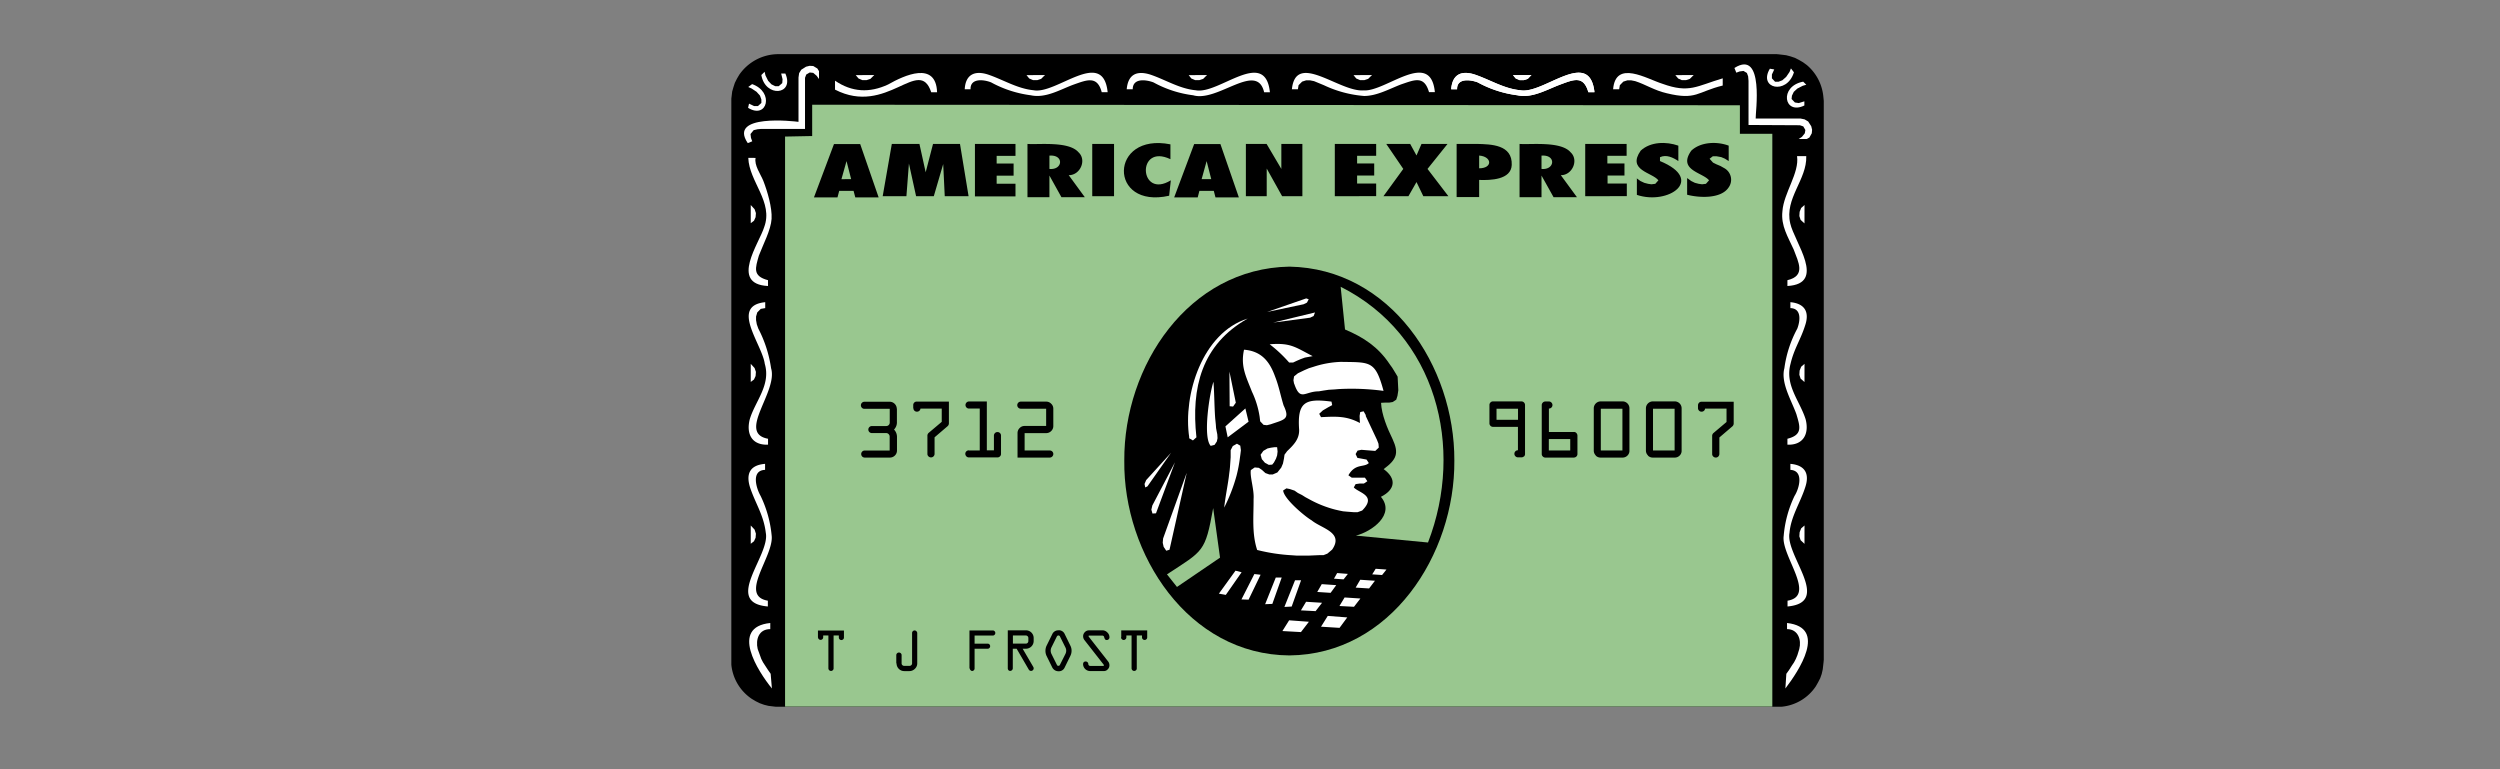 <?xml version="1.0" encoding="UTF-8"?> <svg xmlns="http://www.w3.org/2000/svg" id="Layer_1" data-name="Layer 1" viewBox="0 0 649.12 199.79"><rect x="0" y="0" width="649.12" height="199.79" fill="#808080" stroke="none"/><defs><style>.cls-1,.cls-2,.cls-3{fill-rule:evenodd;}.cls-2{fill:#fff;}.cls-3{fill:#99c78f;}</style></defs><path class="cls-1" d="M202,14.06H461.34l.61.06,1.82.22,1.14.3,1.16.39,1.07.55,1,.58.95.69A12.23,12.23,0,0,1,473.42,25l.12,1.2V171.32l-.06.65-.21,1.84L473,175l-.39,1.11-.56,1.08-.57,1a12,12,0,0,1-8.89,5.31l-1.2,0h-260l-1.84-.22-1.14-.28-1.14-.41-1.07-.53-1-.6a12.09,12.09,0,0,1-5.31-8.87l0-1.23V25.61l.22-1.84.33-1.14.36-1.11.55-1.1.59-1A12.36,12.36,0,0,1,202,14.06Z"></path><path class="cls-2" d="M198.65,120.42V122c-3.72.13-2.27,4.84-1.16,6.76a30.15,30.15,0,0,1,2.88,10.4c.52,5.34-8.65,15.5-1,16.81v1.5c-11.75-1,.64-13.25-.53-19.1-.53-4.62-2.69-7.6-4.1-11.84-1.1-3.55,0-5.77,3.9-6.09Z"></path><path class="cls-2" d="M194.93,136.44l1,1.07.34,1.06-.08,1.06-.42.91-.84.65v-4.75Zm269.94-16V122c3.6.2,2.28,4.9,1.08,6.76a29.69,29.69,0,0,0-2.82,10.4c-.72,5.13,8.65,15.52,1,16.81v1.5c11.67-1.06-.63-13.24.51-19.1.35-4.27,2.82-7.86,4.08-11.84,1.18-3.49,0-5.74-3.82-6.09Z"></path><path class="cls-2" d="M468.54,136.44l-.87.75-.4,1-.07,1.08.33,1,1,.94ZM250.46,23.18H252c-.09-3,3.52-2.52,5.34-1.79a29.33,29.33,0,0,0,10.31,3.35c3.89.84,7.66-1.52,11.18-2.8,3.31-1.15,6.08-2.39,7.23,2h1.54c-1.21-11.66-13.32.65-19.24-.51-4.25-.41-7.9-2.76-11.87-4.09-3.47-1.11-5.8.06-6,3.83Z"></path><path class="cls-2" d="M266.53,19.51l.71.87,1,.43,1.09,0,1-.33,1-1Zm-49.74,3.75c13.56,7,21.83-8.87,25,.69h1.52c-.29-8.18-8.51-4.41-12.74-2-4.8,2.23-9.36,2-13.76-1v2.25Z"></path><path class="cls-2" d="M222.19,19.51l.73.87,1,.43,1.08,0,1-.33,1-1Zm70.36,3.67h1.56c0-3,3.52-2.49,5.38-1.79a28.93,28.93,0,0,0,10.31,3.35c6.37,1.88,16.54-8.88,18.43-.79h1.5c-1.24-11.67-13.3.65-19.24-.51-4.26-.39-7.9-2.77-11.87-4.09-3.52-1.08-5.73,0-6.07,3.83Z"></path><path class="cls-2" d="M308.64,19.51l.69.87,1,.43,1.07,0,1-.33,1-1Zm26.77,3.67H337l.17-1.06.93-.93,1.06-.34h.95l1.08.22,2.55,1.05a29.87,29.87,0,0,0,10.44,2.8c3.31,0,6.54-1.83,9.59-3,3.44-1.15,6-2.41,7.27,2h1.52c-1.11-11.33-12.82,0-18.53-.45-6.29.45-17.54-10.18-18.59-.32Z"></path><path class="cls-2" d="M351.44,19.51l.71.87,1,.43,1.09,0,1-.33,1-1Zm25.31,3.67h1.58c-.08-3,3.53-2.49,5.36-1.79A29.06,29.06,0,0,0,394,24.74c3.81.85,7.7-1.52,11.16-2.8s6-2.4,7.25,2H414c-1.29-11.67-13.3.65-19.26-.51-4.25-.4-7.9-2.76-11.87-4.09-3.48-1.1-5.78,0-6.07,3.83Z"></path><path class="cls-2" d="M392.84,19.51l.73.87,1,.43,1.06,0,1.05-.33.95-1Z"></path><path class="cls-2" d="M376.75,23.18h1.58c-.08-3,3.53-2.49,5.36-1.79A29.06,29.06,0,0,0,394,24.74c3.81.85,7.7-1.52,11.16-2.8s6-2.4,7.25,2H414c-1.29-11.67-13.3.65-19.26-.51-4.25-.4-7.9-2.76-11.87-4.09-3.48-1.1-5.78,0-6.07,3.83Z"></path><path class="cls-2" d="M392.84,19.51l.73.87,1,.43,1.06,0,1.05-.33.95-1Zm26,3.67h1.57l.18-1.06.91-.93,1.08-.34h.91l1.1.22c2.64.84,5,2.42,8.17,3.14,7.68,1.88,7.93-.38,14.54-2V20.34c-6.78,2-8.66,3.94-15.63,1.42-4.08-1.27-12.19-6.33-12.83,1.42Z"></path><path class="cls-2" d="M435,19.51l.73.87.95.43,1.08,0,1-.33,1-1Zm-236.31,59V80l-1.16.2-.91.92-.31,1.07v.93l.19,1.08.4,1.13a32.16,32.16,0,0,1,3.31,10.28c1.86,6.1-8.93,16.82-.79,18.31v1.54c-4.18.16-5.71-2.75-4.75-6.58,1.39-4.71,5.53-8.88,3.9-14.42-.68-5.1-9.1-15.07.12-16Z"></path><path class="cls-2" d="M194.93,94.47l1,1.09.34,1-.08,1.07-.42.91-.84.63V94.47Zm269.94-16V80c3,.08,2.53,3.43,1.79,5.33a29.94,29.94,0,0,0-3.35,10.28c-1,3.77,1.82,8.31,3.12,11.93.89,3.06,1.79,5.36-2.33,6.38v1.54c4.15.17,5.69-2.85,4.73-6.58-1.49-4.78-5.44-8.85-3.92-14.42.91-3.91,2.62-6.25,3.78-9.94,1.19-3.48-.06-5.71-3.82-6.06Z"></path><path class="cls-2" d="M468.54,94.47l-.87.75-.4,1-.07,1.1.33,1,1,.87ZM196.19,41c-.41,1.91,1.31,4.23,2,5.94,1.07,2.74,2.32,7,2.15,9.88s-2.2,6.64-3.31,9.57c-.89,3.18-1.72,5.28,2.38,6.36v1.51c-10-.49-2.25-11.16-1-15.27,2.46-6.53-3.92-11.82-4.12-18Z"></path><path class="cls-2" d="M194.93,53.23l1,1.09.34,1-.08,1.07-.42.93-.84.63V53.23ZM466.6,40.53c.65,4.39-3.47,9.55-3.8,14.34-.42,3.75,1.44,6.62,2.94,9.94,1.22,3.27,3.19,6.8-1.64,7.94v1.51c10.25-.59,1.79-11.41.73-16.27-1.52-6.5,4.38-11.34,4.16-17.45H466.6Z"></path><path class="cls-2" d="M468.54,53.23l-.87.77-.4,1-.07,1.1.33,1,1,.91ZM200,161.71v1.64c-3,0-3.84,2.69-3.27,5.17l.57,1.56.36,1,.45.88.59.91.65,1,.75,1.08.32,3.81c-3.63-4.48-11-15.91-.42-17Zm264,0v1.64c2.86,0,3.8,2.78,3.18,5.17l-.48,1.56-.41,1-.46.88-.61.91-.63,1-.77,1.08-.25,3.81c3.48-4.55,11-15.81.43-17Z"></path><path class="cls-3" d="M210.88,35.32V27.19l240.88.14,0,7.41h8.42V183.46H203.84v-148Z"></path><path class="cls-2" d="M197.65,19.51l.88-.87.22.93.69,1.4.87.93,1,.49.87,0,.93-.81.08-1-.36-1.48h1.09c2.45,5.58-5.26,6.35-6.25.33Zm270.49,1.64L469,22l-.91.27-1.42.73-.92.85-.48,1-.09.85.86.91,1,.15,1.46-.45v1.08c-5.32,2.61-6.63-5-.3-6.19Zm-272.86.69-1,.75.87.39,1.28.85.9,1,.36,1,0,.9-.89.81h-1l-1.32-.63L194.24,28c5,3.09,6.87-4.15,1-6.18Zm270.5-3.08-.77-1-.36.92-.88,1.29-1,.88-1,.38-.87,0-.83-.89v-1l.61-1.31-1.14-.19c-3.09,5.15,4.38,6.86,6.23,1Z"></path><path class="cls-2" d="M209,33.48H197.55l-.87.08-1,.24-.81,1,.12,1,.33.89-1.16.47c-5.23-7.69,12.18-5.67,13.17-5.52V20.12l.16-1.12.55-.89,1.24-.79.93-.23.94.05,1.07.64.43.69v2.05l-.61-.85-.89-.75-.9-.1-.91.53-.32.85V33.48Zm245-1V21l-.1-1.18-.32-.87-.88-.53-1,.13-.87.32-.49-1.22c7.88-5,5.42,11.87,5.52,13.12h11.61l1.09.22.93.55.8,1.24.22.91-.08.91-.63,1.12-.71.37h-2.07l.85-.55.75-.94.14-.85-.54-.93-.88-.3-13.33-.07Z"></path><path class="cls-1" d="M334.8,69.23c26.2.48,42.92,25.86,42.82,50.36.18,24.37-16.54,50.34-42.82,50.59-26.24-.16-43.16-26.24-42.88-50.59C291.78,95,308.56,69.68,334.8,69.23Z"></path><path class="cls-2" d="M354.61,108l2.92,6.21.39,1,.08,1-.92.87-3.59-.29-1,.21-.51.89.47,1,2.37.43.59.91c-1.26,1.23-3.5,0-5.3,3.18l.86.61h3.43l.63.93-.88.59h-1.05l-1.12.16-.47.86c1.31,1.43,6.06,2.09,2.17,6l-1.19.43h-1l-1.66-.13-1.1-.1-1-.2-1-.23a28.6,28.6,0,0,1-6.88-2.75l-.91-.49-.87-.55L337,128l-.87-.61-1.22-.41-.89-.18-.85.55c.17,2.18,5.68,6.77,7.4,7.76,2.56,2.13,8.42,3.09,5.32,7.59l-1.24,1.05-1,.39-1.06,0-2.76.12h-3.16l-1.12-.08a47.73,47.73,0,0,1-9.13-1.38c-1.42-4.29-.9-8.84-.93-13.24.19-2.43-1-5.79-.71-7.5l1-.69,1.08.1.81.55.89.81,1,.36h.91l1.2-.52,1-1.26.45-1.06.26-1.29.14-1,.67-.91c1.64-1.57,3.19-3.09,3.13-5.53-.51-7.19,1.47-8.26,8.4-7.34l.18.91-1.06.57-1.36.8-.95.88.47.87c3.82-.17,6.53-.39,10.1,1.52l-.08-1.84.16-1,.88-.2.57,1Z"></path><path class="cls-2" d="M323.05,90.8c4.44.38,6.59,3,8,6.91,1,2.5,1.44,5,2.23,7.55,1.72,3.61.32,3.64-3.33,4.9l-1,.25-.87-.1-.88-.92-.14-1.19a23.14,23.14,0,0,0-2-6.51c-1.5-3.87-3-6.55-2.05-10.89ZM336,99.62l-.16-.89.16-1,1-.81,1.69-.81,1.16-.5,1.13-.35a25.48,25.48,0,0,1,7.19-1.3c7.59.14,8.92-.4,11.06,7.53a62.41,62.41,0,0,0-11.59-.47l-1.24.1-1.38.08-1.28.19-1.32.22c-3.68,0-4.78,2.72-6.39-2Z"></path><path class="cls-3" d="M348.1,74.46c24.86,12.51,32.23,41.7,22.68,66.4l-18.73-1.79c4.07-1,10.35-5.48,6.5-10.07,3.68-1.85,4.17-4.68.71-7.2,3.42-2.51,4-4.12,2.33-7.77-1.35-2.74-2.87-6.39-3-9.44l1.15-.06h1l.85-.14.94-.61.32-1,.22-1.44-.18-3.54-.36-.61-1-1.64-.71-1c-3-4.49-6.73-6.94-11.59-9ZM315,131.92l1.78,12.87L305.6,152.4,303,149.13C312.53,142.89,312.9,143.44,315,131.92Z"></path><path class="cls-2" d="M329.73,89.44a34.46,34.46,0,0,1,5,4.7l1,0,1-.47,1-.43,1.09-.4,1.16-.21.85-.16c-4.54-2.34-5.67-3.51-11.16-3.08Zm-6.37,16.61.83,3.44-5.42,4.06-.59-2.84,5.18-4.66Zm-4.14-9.57.06,9,.89.08.71-1Zm-1.36,35.32c.28-2.64.84-5.29,1.2-7.93l.1-.87.12-.88.08-.83.12-1.7.06-.86v-.93l0-.91.55-1.07,1.08-.61.87.51.16,1.17-.12,1-.14,1a36.19,36.19,0,0,1-.87,4.6,43.53,43.53,0,0,1-3.25,8.38Zm-2.78-32.61c.23,3.13.22,6.27.44,9.39l.17,1.66.06.9.16.85.16.79.06,1-.18.85-.59.88-1,.26c-2.1-2.24-.3-13.65.69-16.57Zm-7,23.71L302,139.81l-.1,1.11.24,1.07.67,1,.85-.25,4.44-19.82Zm-3-2.86-5.88,11.21-.25,1.09.29,1,.91-.06Zm-1-2.5-6.48,7.12-.42,1,.18.9.57-.27Zm26.48-33.78,9.6-1.27.92-.43.36-.93-10.88,2.63ZM329,81l9.48-2,.87-.43.45-.87-.65-.22L329,81Zm-8.18,67.18,1.56.41-4.1,5.87-1.8-.32,4.34-6Zm4.87.87,1.62.18-3.12,6.47-1.85-.06,3.35-6.59Zm5.56.91h1.54l-2.43,6.84-1.87.08,2.76-6.92Zm5,.71h1.57l-2.44,6.82-1.89.1,2.76-6.92Z"></path><path class="cls-2" d="M308.78,113.55c-1.67-11.11,3.46-27.2,15.19-30.84-12,6.77-14.72,18-13.32,30.84l-.91.81-1-.59Zm25.94,47.51,5.13.38-2.06,2.68-4.82-.27,1.75-2.79Zm10-1.14,5.09.39-2,2.71-4.81-.3,1.75-2.8Zm-5.6-3.67,4.15.26-1.68,2.17-3.81-.2Zm10-1.12,4.1.27-1.66,2.15-3.78-.2,1.34-2.22Zm-5.93-3.46,3.76.26-1.46,2-3.47-.23Zm10-1.14,3.81.26-1.52,2-3.49-.22,1.2-2.05Zm-6-1.74,2.78.22-1.11,1.42-2.5-.18Zm10-1.11,2.8.2-1.14,1.42-2.56-.17.9-1.45Zm-29.88-29.61.71-1,1.08-.63.91-.2.94-.13h.65l.12,1.14-.12,1-.29.83-.53,1-.46.56-.88.06-1-.54-.81-.94Z"></path><path class="cls-1" d="M424.93,46.27l1,.73,1,.47,1,.26.86.12,1-.12.81-.91c-1.6-2.07-8.21-2.57-4.59-7.71,2.56-2.36,6.65-2.39,9.77-1.29v4c-1.38-.92-3.13-1.78-4.77-1v1c11.88,4.88,2.1,11.52-6,8.78V46.27ZM411.6,50.94V37.37h10.75v3.08h-5v2h4.44v3.12H417.4v2.09h5v3.27ZM384.06,43.7c1.78,0,2.62-.77,2.6-1.56s-.92-1.63-2.6-1.75V43.7Zm-5.85,7.46V37.37h5.36c3.54.1,9.15.14,8.95,5.46-.15,3.87-5.54,4-8.46,3.89v4.44Zm-19-.22,5.15-7.08-4.42-6.49h6.21l1.64,3,1.3-3h6.76l-5.2,6.49,5.42,7.08h-6.51l-1.77-3.67-2.09,3.67Zm-12.63,0V37.37h10.74v3.08h-4.95v2h4.44v3.12h-4.44v2.09h4.95v3.27Zm-23.09,0V37.37h5.38l3.83,6.49,0-6.49h5.46V50.94h-5.26l-4-7.18v7.18Zm-112.15.32,5.2-13.85h6.81l4.79,13.85h-6.06l-.45-1.7h-3.73l-.45,1.7Zm7.14-4.74H221l-1.2-4.69Zm86.39,4.74,5.19-13.85h6.82l4.79,13.85h-6.07l-.44-1.7h-3.74l-.44,1.7ZM312,46.52h2.5l-1.2-4.69Zm-8,.3-.43,4c-15.86,3.58-15.59-16.51.33-13.34v3.85C295,37.11,295.76,51.87,304,46.82Z"></path><path d="M283.6,50.94h5.66V37.37H283.6Z"></path><path class="cls-1" d="M272.48,43.86c3.5.35,3.86-3.76,0-3.45Zm-5.7,7.34V37.37c2.93.23,10.73-.77,13.25,2.17,2.22,2.05.39,6-2.54,5.94l4.18,5.72H275.6l-3.12-5.62V51.2Zm133.47-7.34c3.5.35,3.86-3.76,0-3.45Zm-5.7,7.34V37.37c2.93.23,10.73-.77,13.25,2.17,2.22,2.05.39,6-2.54,5.94l4.19,5.72h-6.07l-3.13-5.62V51.2ZM253.14,51V37.37h10.53v3.1h-4.89v2h4.4v3.14h-4.4v2.09h4.89V51Zm-23.95-.06,2.37-13.57h7.17l1.62,7.36,1.91-7.36h7l2.23,13.57H245.3l-.4-8.34-2.44,8.34h-4.6L236,42.46l-.65,8.48Zm208.93-4.67,1,.73.95.47,1,.26.87.12,1-.12.81-.91c-1.67-2.07-8.22-2.62-4.6-7.71,2.46-2.3,6.68-2.43,9.7-1.29v4l-1-.63-.95-.4-1.18-.21-1,0-.83.64.89,1,.86.43,1.07.45,1.05.59a3.43,3.43,0,0,1,1.06,5c-2,3-7.72,2.68-10.76,1.87V46.27ZM232.88,106.08v3.45a2.64,2.64,0,0,1-.75,2,2.74,2.74,0,0,1,.77,1.86v3.59a1.79,1.79,0,0,1-.55,1.3,1.84,1.84,0,0,1-1.32.53h-6.5a.91.91,0,0,1-.92-.92.89.89,0,0,1,.27-.65.87.87,0,0,1,.65-.26H231v-3.59a.89.89,0,0,0-.26-.66.84.84,0,0,0-.66-.28h-3.7a.92.92,0,0,1-.92-.9v0a.9.9,0,0,1,.27-.66.93.93,0,0,1,.65-.27h3.73a.9.9,0,0,0,.91-.92v-3.55h-6.57a.88.88,0,0,1-.65-.26.93.93,0,0,1,0-1.31.93.93,0,0,1,.65-.27H231a1.86,1.86,0,0,1,1.85,1.84Zm4.24-.11v-.79a.9.9,0,0,1,.26-.65.88.88,0,0,1,.65-.26h8.35v5.64a1,1,0,0,1-.34.75l-3.38,2.89v4.28a.93.93,0,0,1-1.59.66.85.85,0,0,1-.27-.64v-4.64a1,1,0,0,1,.32-.81l3.4-2.87V106.1H239a.9.9,0,0,1-.93.79.85.85,0,0,1-.65-.27.87.87,0,0,1-.26-.65Zm14.45,11h2.82V106.08h-2.78a.87.87,0,0,1-.65-.26.93.93,0,0,1,0-1.31.91.91,0,0,1,.65-.27h4.62v12.69h1.84V113.1a.91.91,0,0,1,.27-.65.89.89,0,0,1,.65-.27.91.91,0,0,1,.65.26.88.88,0,0,1,.27.66v4.75a.85.85,0,0,1-.27.65.91.91,0,0,1-.65.27h-7.42a.91.91,0,0,1-.66-.28,1,1,0,0,1-.27-.66.87.87,0,0,1,.27-.64.93.93,0,0,1,.66-.26Zm21,1.84h-8.37v-6.35a1.79,1.79,0,0,1,.54-1.31,1.75,1.75,0,0,1,1.3-.55h5.59v-4.48h-6.58a.92.92,0,0,1,0-1.84h6.58a1.76,1.76,0,0,1,1.31.55,1.73,1.73,0,0,1,.55,1.29v4.48a1.78,1.78,0,0,1-.55,1.32,1.83,1.83,0,0,1-1.31.54h-5.59v4.51h6.53a.91.91,0,0,1,.64,1.57.91.91,0,0,1-.64.27Zm116-12.69h5.58V109h-5.58Zm7.14,12.4a.88.88,0,0,0,.26-.65V105.14a.94.94,0,0,0-.92-.92h-7.4a.88.88,0,0,0-.65.28.87.87,0,0,0-.27.64v4.77a.89.89,0,0,0,.27.65.88.88,0,0,0,.65.27h6.48v6.08a.88.88,0,0,0-.65.26.9.9,0,0,0-.27.66.86.86,0,0,0,.28.65.91.91,0,0,0,.64.27h.92a.94.94,0,0,0,.66-.27Zm12-1.55h-5.56V114h5.56Zm-7.13-12.42a.85.85,0,0,0-.27.65v12.69a.84.84,0,0,0,.28.64.87.87,0,0,0,.66.28h7.38a1,1,0,0,0,.67-.27.9.9,0,0,0,.28-.65V113.1a1,1,0,0,0-.28-.67.82.82,0,0,0-.64-.27h-6.49v-6.08a.91.91,0,0,0,.65-1.56.88.88,0,0,0-.65-.28h-.92A1,1,0,0,0,400.59,104.51Zm15.07,1.57h5.61v10.85h-5.61Zm-1.32,12.17a1.72,1.72,0,0,0,1.26.52h5.72a1.75,1.75,0,0,0,1.25-.52,1.69,1.69,0,0,0,.52-1.25V106a1.79,1.79,0,0,0-1.75-1.78H415.6a1.81,1.81,0,0,0-1.78,1.78v11a1.75,1.75,0,0,0,.52,1.25Zm14.87-12.17h5.61v10.85h-5.61Zm-1.32,12.17a1.72,1.72,0,0,0,1.26.52h5.72a1.75,1.75,0,0,0,1.25-.52,1.69,1.69,0,0,0,.52-1.25V106a1.79,1.79,0,0,0-1.75-1.78h-5.74a1.81,1.81,0,0,0-1.78,1.78v11A1.75,1.75,0,0,0,427.89,118.25Zm13-12.28v-.79a1,1,0,0,1,.27-.65.89.89,0,0,1,.66-.26h8.34v5.64a1,1,0,0,1-.34.75l-3.38,2.89v4.28a1,1,0,0,1-.27.66.93.93,0,0,1-1.32,0,.86.86,0,0,1-.28-.64v-4.64a1,1,0,0,1,.33-.81l3.4-2.87V106.1h-5.57a.89.89,0,0,1-.92.79.85.85,0,0,1-.65-.27.91.91,0,0,1-.27-.65Zm-228.5,59.5v-1.8h6.75v1.82a.63.63,0,0,1-.2.47.7.7,0,0,1-.47.19A.69.69,0,0,1,218,166a.65.65,0,0,1-.2-.47V165h-1.36v8.54a.61.61,0,0,1-.2.47.63.63,0,0,1-.46.2.69.69,0,0,1-.69-.67h0V165h-1.35v.47a.67.67,0,0,1-.19.47.67.67,0,0,1-.48.2.65.65,0,0,1-.47-.2.63.63,0,0,1-.2-.47Zm20.34,6.72v-2.11a.65.65,0,0,1,.19-.48.69.69,0,0,1,1,0,.63.63,0,0,1,.19.48v2.12a.6.6,0,0,0,.2.46.65.65,0,0,0,.49.19h1.35a.63.63,0,0,0,.48-.19.6.6,0,0,0,.2-.47v-7.87a.67.67,0,0,1,.65-.67.64.64,0,0,1,.48.22.66.66,0,0,1,.21.48v7.84a1.91,1.91,0,0,1-.62,1.43,2,2,0,0,1-1.4.59h-1.35a2,2,0,0,1-2-2Zm19,1.35v-9.89h6.06a.65.65,0,0,1,.46.2.66.66,0,0,1,0,.93v0a.63.63,0,0,1-.47.2h-4.72v2.1h3.38a.63.63,0,0,1,.47.19.67.67,0,0,1-.47,1.14h-3.38v5.11a.66.66,0,0,1-.65.66h0A.59.59,0,0,1,252,174a.63.63,0,0,1-.2-.47ZM266.34,165a.66.66,0,0,1,.48.2.63.63,0,0,1,.19.47v.78a.7.7,0,0,1-.19.47.63.63,0,0,1-.48.19H263V165Zm-4.52,9a.63.63,0,0,0,.47.2.69.69,0,0,0,.68-.67v-5.09h1l3.14,5.4a.69.69,0,0,0,.61.36.67.67,0,0,0,.47-.2.6.6,0,0,0,.2-.46.73.73,0,0,0-.12-.41l-2.74-4.69h.85a2,2,0,0,0,1.42-.59,2,2,0,0,0,.59-1.43v-.76a2,2,0,0,0-2-2h-4.72v9.89a.65.65,0,0,0,.2.47Zm13-9a.44.44,0,0,1,.42.31l1.4,2.81a1.81,1.81,0,0,1,.2.82,2,2,0,0,1-.2.84l-1.43,2.84a.41.41,0,0,1-.39.26.39.39,0,0,1-.4-.26L273,169.77a2,2,0,0,1-.19-.84,2.12,2.12,0,0,1,.19-.82l1.39-2.81A.47.47,0,0,1,274.79,165Zm0-1.34a1.69,1.69,0,0,0-1.6,1l-1.48,3a3.07,3.07,0,0,0-.29,1.33,3,3,0,0,0,.29,1.32l1.48,3a1.94,1.94,0,0,0,.64.7,1.79,1.79,0,0,0,1,.28,1.63,1.63,0,0,0,1.59-1l1.47-3a2.91,2.91,0,0,0,.31-1.32,2.8,2.8,0,0,0-.31-1.33l-1.47-3a1.65,1.65,0,0,0-1.59-1Zm8,0h3.48a1.73,1.73,0,0,1,1.2.54,1.71,1.71,0,0,1,.57,1.3.64.64,0,0,1-.21.48.61.61,0,0,1-.44.2.55.55,0,0,1-.47-.16,1.54,1.54,0,0,1-.25-.57.49.49,0,0,0-.51-.42h-3.3c-.16,0-.24,0-.24.15a.38.38,0,0,0,.11.22l4.95,6.33a1.55,1.55,0,0,1,.35,1,1.41,1.41,0,0,1-.43,1.05,1.29,1.29,0,0,1-1,.46H283a1.85,1.85,0,0,1-1.78-1.74c0-.5.24-.75.7-.75a.69.69,0,0,1,.66.65.48.48,0,0,0,.47.5h3.37c.14,0,.21-.05.21-.17a.41.41,0,0,0-.1-.2l-4.95-6.33a1.61,1.61,0,0,1-.35-1,1.49,1.49,0,0,1,.45-1.07,1.44,1.44,0,0,1,1.07-.46Zm8.31,1.82v-1.8h6.74v1.82a.63.63,0,0,1-.2.47.68.68,0,0,1-.95,0h0a.65.65,0,0,1-.2-.47V165h-1.36v8.54a.59.59,0,0,1-.19.47.67.67,0,0,1-.47.2.69.69,0,0,1-.69-.67h0V165h-1.35v.47a.59.59,0,0,1-.19.47.66.66,0,0,1-1,0,.59.59,0,0,1-.19-.47Z"></path></svg> 